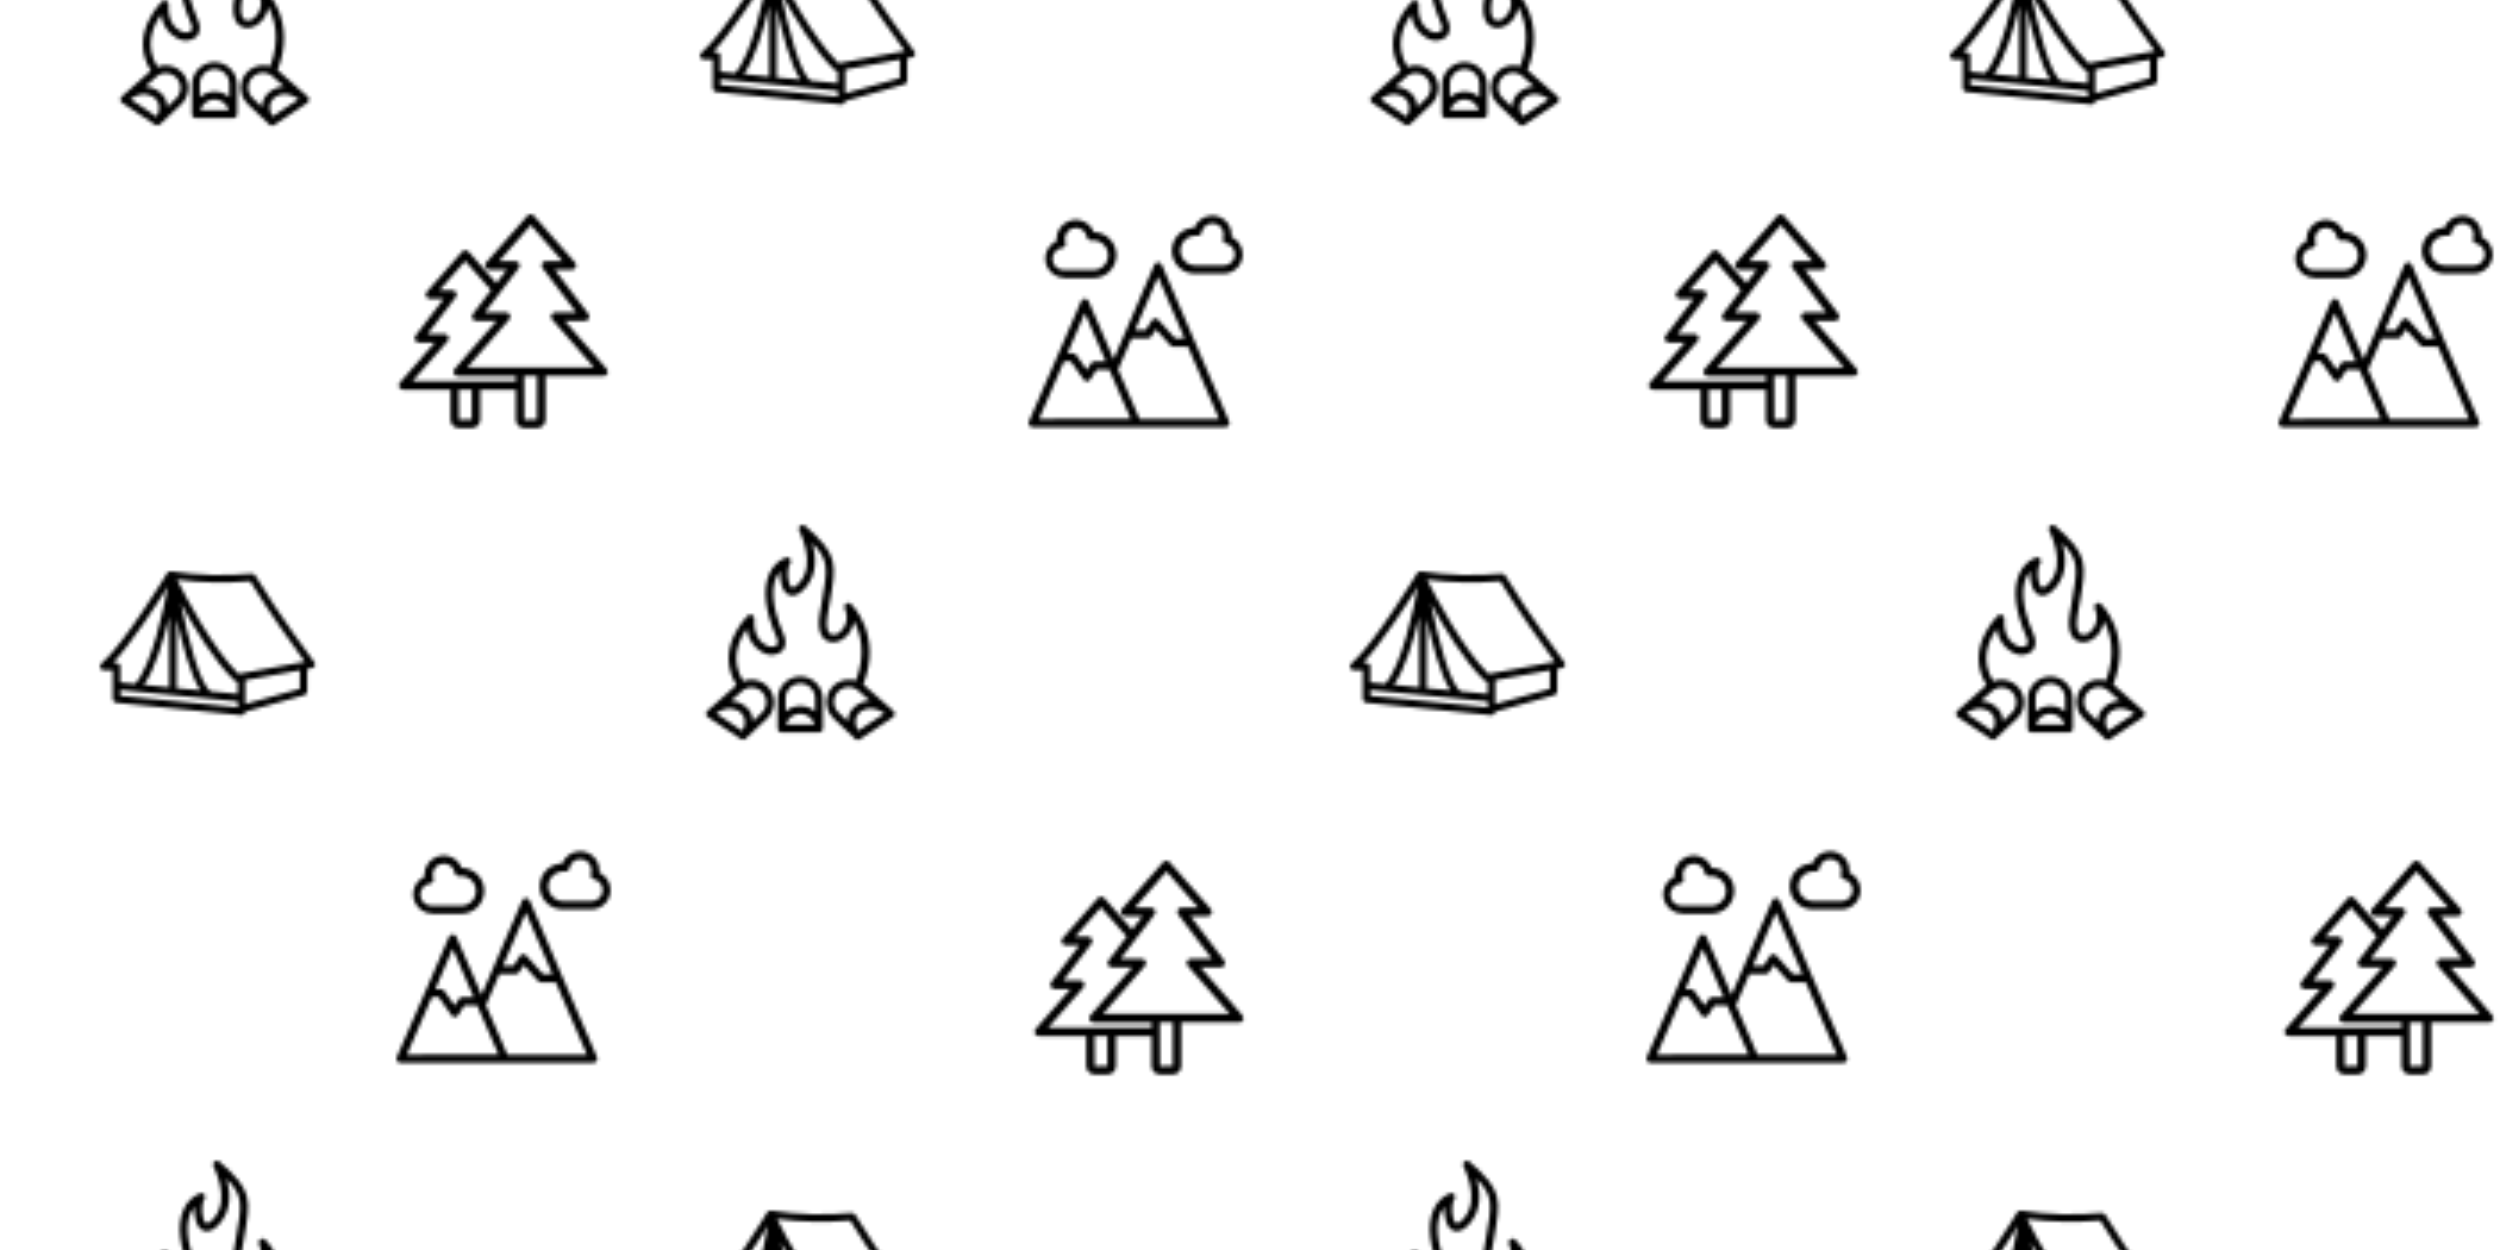 <svg xmlns="http://www.w3.org/2000/svg" xmlns:xlink="http://www.w3.org/1999/xlink" xmlns:fi="http://pattern.flaticon.com/" x="0" y="0" width="700" height="350" viewBox="0 0 700 350"><rect x="0px" y="0px" width="100%" height="100%" opacity="0" fill="#ffffff"/><defs><path d="M392.52,288.629l-78.32-89.6h37.84c4.418-0.011,7.991-3.601,7.981-8.019c-0.004-1.759-0.588-3.467-1.661-4.861    l-62.88-82.64h32c4.418-0.006,7.995-3.592,7.99-8.01c-0.002-1.94-0.71-3.813-1.99-5.27l-76.96-87.52    c-2.922-3.314-7.978-3.631-11.292-0.708c-0.251,0.221-0.487,0.458-0.708,0.708l-77.04,87.44c-2.96,3.28-2.701,8.339,0.578,11.299    c1.486,1.341,3.42,2.076,5.422,2.061h32.4l-19.36,25.28l-51.84-58.96c-2.922-3.314-7.978-3.631-11.292-0.708    c-0.251,0.221-0.487,0.458-0.708,0.708l-65.84,74.8c-2.916,3.319-2.589,8.374,0.73,11.29c1.457,1.28,3.33,1.987,5.27,1.99H88.2    l-52.64,68.88c-2.607,3.567-1.83,8.572,1.737,11.18c1.332,0.974,2.933,1.512,4.583,1.54h29.6l-65.04,74.8    c-2.872,3.357-2.479,8.407,0.879,11.28c1.428,1.222,3.242,1.902,5.121,1.92h88.48v56c0,8.571,6.949,15.52,15.52,15.52h24.4    c8.571,0.044,15.556-6.868,15.6-15.44c0-0.027,0-0.053,0-0.08v-56h66.4v56c0,8.571,6.949,15.52,15.52,15.52h24.4    c8.571,0,15.52-6.949,15.52-15.52v-81.6h108.24c4.418-0.006,7.995-3.592,7.99-8.01C394.507,291.959,393.8,290.086,392.52,288.629z     M140.44,383.029l-23.52,0.48l-0.48-56h24V383.029z M222.84,311.509H30.04l65.44-74.64c2.962-3.278,2.705-8.337-0.573-11.299    c-1.528-1.38-3.529-2.118-5.587-2.061h-31.2l52.64-68.88c2.695-3.501,2.042-8.524-1.459-11.219    c-1.394-1.073-3.102-1.657-4.861-1.661h-24l48-54.64l48,54.48l-33.76,44.64c-2.695,3.501-2.042,8.524,1.459,11.219    c1.394,1.073,3.102,1.657,4.861,1.661h37.92l-78.32,89.6c-2.916,3.319-2.589,8.374,0.73,11.29c1.457,1.28,3.33,1.987,5.27,1.99    h108.24V311.509z M262.28,382.869l-23.44,0.64l-0.48-81.6h24L262.28,382.869z M262.76,285.909H132.2l78.32-89.6    c2.916-3.319,2.589-8.374-0.73-11.29c-1.457-1.28-3.33-1.987-5.27-1.99h-39.28l63.2-82.72c2.651-3.534,1.935-8.549-1.599-11.2    c-1.363-1.022-3.017-1.583-4.721-1.6h-30.64l59.36-67.36l59.04,67.36H279c-4.418,0.011-7.991,3.601-7.981,8.019    c0.004,1.759,0.588,3.467,1.661,4.861l62.8,82.64h-38.96c-4.418,0.006-7.995,3.592-7.99,8.01c0.002,1.94,0.71,3.813,1.99,5.27    l78.32,89.6H262.76z" transform="matrix(0.15 0 0 0.15 111 60)" id="L1_1"/><g transform="matrix(0.143 0 0 0.143 288 60)" id="L1_2"><path d="M392.67,405.629l-67.76-157.6l-64-148.96c-1.732-4.065-6.431-5.956-10.495-4.225c-1.901,0.81-3.415,2.324-4.225,4.225    l-57.12,132.56l-22.4,52.08l-49.12-113.36c-1.732-4.065-6.431-5.956-10.495-4.225c-1.901,0.81-3.415,2.324-4.225,4.225    l-46.16,106.64l-56,128.56c-1.767,4.049,0.083,8.765,4.132,10.532c1.018,0.444,2.117,0.672,3.228,0.668h377.28    c4.418-0.004,7.997-3.588,7.993-8.007C393.303,407.673,393.087,406.614,392.67,405.629z M253.47,122.349l51.92,120.72h-18.24    l-32.96-36.4c-2.972-3.27-8.031-3.511-11.301-0.539c-0.513,0.466-0.963,0.997-1.339,1.579l-12.32,19.04h-20.64L253.47,122.349z     M110.19,193.389l41.04,94.88h-22.4c-2.72,0.005-5.251,1.391-6.72,3.68l-8,12.72l-20.64-29.12c-1.492-2.151-3.942-3.436-6.56-3.44    H76.27L110.19,193.389z M20.59,400.749l48.72-112.64h13.44l24.96,35.6c1.492,2.151,3.942,3.436,6.56,3.44    c2.663-0.058,5.122-1.438,6.56-3.68l12.32-19.04h24.96l41.68,96L20.59,400.749z M217.31,400.749l-41.92-96.8l26.32-61.2h32    c2.72-0.005,5.251-1.391,6.72-3.68l8.88-13.68l28.32,31.28c1.512,1.676,3.663,2.635,5.92,2.64h28.64l60.88,141.68L217.31,400.749z    "/><path d="M127.63,34.909c-7.547-19.441-29.426-29.082-48.866-21.534C64.289,18.994,54.73,32.902,54.67,48.429    c-0.079,1.386-0.079,2.774,0,4.16c-18.914,8.784-27.125,31.238-18.341,50.152c6.083,13.097,19.103,21.578,33.541,21.848l0.4,0.32    h56c24.853,0.376,45.304-19.467,45.68-44.32C172.325,55.736,152.483,35.285,127.63,34.909z M126.75,109.149h-56    c-11.974,1.237-22.683-7.466-23.92-19.44s7.466-22.683,19.44-23.92c4.331-0.873,7.135-5.091,6.262-9.423    c-0.067-0.331-0.154-0.658-0.262-0.977c-0.781-2.238-1.186-4.59-1.2-6.96c-0.068-12.018,9.618-21.815,21.636-21.884    c10.631-0.061,19.749,7.569,21.564,18.044c0.735,4.206,4.644,7.093,8.88,6.56c1.199-0.079,2.401-0.079,3.6,0    c16.016,0,29,12.984,29,29S142.766,109.149,126.75,109.149z"/><path d="M397.39,44.269c0.079-1.386,0.079-2.774,0-4.16c-0.081-20.854-17.052-37.694-37.906-37.614    c-15.414,0.06-29.222,9.486-34.92,23.785c-24.727,0.518-44.428,20.906-44.054,45.669c0.376,24.853,20.827,44.696,45.68,44.32h56    c20.851-0.39,37.438-17.608,37.048-38.459C418.968,63.372,410.487,50.352,397.39,44.269z M403.416,82.967    c-2.118,9.936-10.828,17.084-20.986,17.222h-56c-16.016,0-29-12.984-29-29s12.984-29,29-29c1.199-0.079,2.401-0.079,3.6,0    c4.048,0.42,7.766-2.265,8.64-6.24c2.005-11.849,13.236-19.829,25.086-17.824c11.849,2.005,19.829,13.236,17.824,25.086    c-0.204,1.203-0.508,2.387-0.91,3.539c-1.413,4.186,0.836,8.725,5.023,10.138c0.32,0.108,0.646,0.196,0.977,0.262    C398.424,59.654,405.921,71.213,403.416,82.967z"/></g><g transform="matrix(0.137 0 0 0.137 30 -25)" id="L1_3"><path d="M219.588,309.5c-25.493,0-46.16,20.667-46.16,46.16v60.24c0,4.418,3.582,8,8,8h76.24c4.418,0,8-3.582,8-8v-60.24    C265.668,330.198,245.051,309.544,219.588,309.5z M190.548,407.9c4.497-16.038,21.144-25.394,37.183-20.897    c10.135,2.842,18.055,10.762,20.897,20.897H190.548z M249.748,355.66v25.36c-17.275-15.011-42.965-15.011-60.24,0v-25.36    c-0.858-16.635,11.932-30.815,28.567-31.673c16.635-0.858,30.815,11.932,31.673,28.567    C249.802,353.589,249.802,354.626,249.748,355.66z"/><path d="M412.228,383.26c-0.226-0.451-0.494-0.879-0.8-1.28c-0.282-0.573-0.631-1.11-1.04-1.6l-4.48-3.92l-53.92-47.44    c-1.199-1.053-2.455-2.041-3.76-2.96c40-101.92-24-164-25.04-164.64c-3.232-3.012-8.295-2.834-11.307,0.399    c-2.213,2.375-2.772,5.852-1.413,8.801c7.966,15.548,4.706,34.49-8,46.48c-5.004,6.087-13.187,8.551-20.72,6.24    c-7.44-4-9.92-18.32-6.56-38.32c1.52-8.8,2.96-16.88,4.24-24.48c14.64-82.72,17.68-99.92-49.52-158.4    c-3.236-3.008-8.298-2.823-11.306,0.413c-2.294,2.468-2.796,6.11-1.254,9.107c0,0.64,35.52,66.08,0.96,105.76    c-9.68,11.12-14.4,10.8-15.28,10.64c-2.08-0.4-4.4-3.76-6.08-8.72c-4.8-14.32-2.64-35.2,1.36-40    c2.868-3.361,2.468-8.411-0.894-11.278c-1.96-1.672-4.605-2.298-7.106-1.682c-15.383,6.014-27.658,18.029-34,33.28    c-14.24,31.12-9.28,74.96,14.8,130.4c1.84,4.32,4.32,12.08,0,16c-6.367,3.963-14.433,3.963-20.8,0    c-6.48-3.04-27.52-16-24.72-54.24c0.305-4.408-3.021-8.228-7.429-8.533c-2.213-0.153-4.39,0.619-6.011,2.133    c-0.72,0.64-69.36,66.96-22.96,141.84l-1.12,0.88l-54.16,48l-4.48,3.92c-0.409,0.49-0.758,1.027-1.04,1.6    c-0.306,0.401-0.574,0.829-0.8,1.28c-0.184,1.147-0.37,2.294-0.56,3.44c0.136,0.751,0.378,1.478,0.72,2.16    c-0.026,0.373-0.026,0.747,0,1.12c0.614,1.058,1.462,1.961,2.48,2.64l67.6,45.12c2.175,1.454,4.923,1.753,7.36,0.8h0.48    c0.76-0.342,1.462-0.801,2.08-1.36l43.76-41.2c18.424-17.62,19.076-46.84,1.456-65.264c-8.731-9.13-20.823-14.282-33.456-14.256    c-5.75,0.015-11.447,1.1-16.8,3.2c-27.68-44.8-8-85.6,7.52-106.72c2.192,20.721,14.672,38.945,33.2,48.48    c12.315,7.044,27.692,5.805,38.72-3.12c3.84-3.76,11.84-14.56,3.36-34.08c-27.44-63.2-23.36-98.48-15.12-116.88    c2.064-4.566,4.756-8.821,8-12.64c-0.754,10.201,0.385,20.453,3.36,30.24c4.64,14,12.48,18.24,18.16,19.36    c9.36,1.84,19.68-3.44,30.48-16c24.4-28.32,21.2-64.56,13.92-90.72c34.16,34.64,30.96,53.04,19.04,120    c-1.36,7.6-2.8,16-4.24,24.56c-6.4,37.6,6.48,50.64,14.72,55.04c11.6,6.24,27.04,2.8,39.28-8.64    c8.597-8.374,14.216-19.332,16-31.2c13.2,24,25.36,65.52,3.84,121.12c-24.207-7.709-50.08,5.666-57.789,29.873    c-5.402,16.965-0.53,35.524,12.509,47.647l43.92,41.52c0.72,0.682,1.561,1.225,2.48,1.6c2.437,0.953,5.185,0.654,7.36-0.8    l67.6-45.12c1.018-0.679,1.866-1.582,2.48-2.64c0.028-0.373,0.028-0.747,0-1.12c0.342-0.682,0.584-1.409,0.72-2.16    c0.048-0.506,0.048-1.014,0-1.52C412.326,384.704,412.326,383.977,412.228,383.26z M100.948,420.86L100.948,420.86l-25.36-17.2    l-27.68-18.48c7.939-6.217,17.609-9.822,27.68-10.32c8.348,0.175,16.366,3.291,22.64,8.8c5.088,4.398,8.009,10.794,8,17.52    C106.625,408.137,104.774,415.036,100.948,420.86z M119.748,332.06v0.08c16.657,0,30.16,13.503,30.16,30.16    c0,8.254-3.383,16.148-9.36,21.84l-17.6,16.8c-0.236-11.355-5.406-22.044-14.16-29.28c-8.668-7.415-19.565-11.723-30.96-12.24    l21.2-18.64C104.544,335.298,111.973,332.172,119.748,332.06z M330.388,371.66c-8.724,7.251-13.864,17.938-14.08,29.28l-17.6-16.8    c-12.522-10.984-13.769-30.039-2.785-42.562c10.984-12.522,30.039-13.769,42.562-2.785c0.69,0.605,1.352,1.241,1.984,1.907    l20.96,18.4C349.966,359.69,339.035,364.113,330.388,371.66z M363.588,403.66l-25.28,16.88c-4.051-5.746-6.129-12.652-5.92-19.68    c-0.009-6.726,2.912-13.122,8-17.52c6.466-5.517,14.7-8.527,23.2-8.48c10.191,0.535,19.957,4.257,27.92,10.64L363.588,403.66z"/></g><path d="M459.608,273.673c-0.223-1.201-0.718-2.335-1.447-3.315c-1.04-1.12-77.6-103.92-126.24-185.36v0    c-1.647-2.777-4.803-4.292-8-3.84c-57.384,5.134-115.175,3.442-172.16-5.04h-0.96c-2.95-0.162-5.748,1.314-7.28,3.84    c-0.88,1.52-90.72,150.48-140.72,193.44c-3.358,2.871-3.753,7.921-0.881,11.279c1.502,1.757,3.69,2.778,6.001,2.801h19.36v61.52    c-0.021,4.124,3.097,7.588,7.2,8l267.44,26.64h0.8c4.18,0.013,7.666-3.193,8-7.36l126.48-35.44c3.562-0.996,5.977-4.304,5.84-8    v-48l10.16-1.84C457.545,282.192,460.414,278.017,459.608,273.673z M163.921,178.438c11.92,54.24,29.6,120,50.48,152l-50.64-4.64    L163.921,178.438z M173.201,145.478l0.16,0.08c27.36,50.64,70.4,122.32,114.24,164.24c1.747,1.675,4.159,2.47,6.56,2.16v26.24    l-56.96-5.6C214.721,320.038,189.361,225.958,173.201,145.478z M35.681,271.718l0.08,0.24h-8c40-42.56,93.36-124.88,117.2-163.2    c-8,43.92-34.16,169.44-70.16,208l-31.36-3.04v-34C43.443,275.392,40.006,271.848,35.681,271.718z M147.761,173.798v150.4    l-53.84-5.52C117.441,285.798,135.761,223.798,147.761,173.798z M294.641,366.758l-250.88-24.64v-12.32l33.68,3.28l40,3.92    l68,6.64l48.96,4.8l60.24,5.92V366.758z M426.961,327.318l-116.48,32.32v-50.56l116.64-21.36L426.961,327.318z M295.921,295.318    c-56-55.52-112-163.36-131.12-201.28c51.821,6.566,104.189,7.665,156.24,3.28c40,66.08,96,144,116.64,172L295.921,295.318z" transform="matrix(0.131 0 0 0.131 196 -21)" id="L1_4"/><g transform="matrix(0.137 0 0 0.137 194 147)" id="L1_8"><path d="M219.588,309.5c-25.493,0-46.16,20.667-46.16,46.16v60.24c0,4.418,3.582,8,8,8h76.24c4.418,0,8-3.582,8-8v-60.24    C265.668,330.198,245.051,309.544,219.588,309.5z M190.548,407.9c4.497-16.038,21.144-25.394,37.183-20.897    c10.135,2.842,18.055,10.762,20.897,20.897H190.548z M249.748,355.66v25.36c-17.275-15.011-42.965-15.011-60.24,0v-25.36    c-0.858-16.635,11.932-30.815,28.567-31.673c16.635-0.858,30.815,11.932,31.673,28.567    C249.802,353.589,249.802,354.626,249.748,355.66z"/><path d="M412.228,383.26c-0.226-0.451-0.494-0.879-0.8-1.28c-0.282-0.573-0.631-1.11-1.04-1.6l-4.48-3.92l-53.92-47.44    c-1.199-1.053-2.455-2.041-3.76-2.96c40-101.92-24-164-25.04-164.64c-3.232-3.012-8.295-2.834-11.307,0.399    c-2.213,2.375-2.772,5.852-1.413,8.801c7.966,15.548,4.706,34.49-8,46.48c-5.004,6.087-13.187,8.551-20.72,6.24    c-7.44-4-9.92-18.32-6.56-38.32c1.52-8.8,2.96-16.88,4.24-24.48c14.64-82.72,17.68-99.92-49.52-158.4    c-3.236-3.008-8.298-2.823-11.306,0.413c-2.294,2.468-2.796,6.11-1.254,9.107c0,0.64,35.52,66.08,0.96,105.76    c-9.68,11.12-14.4,10.8-15.28,10.64c-2.08-0.4-4.4-3.76-6.08-8.72c-4.8-14.32-2.64-35.2,1.36-40    c2.868-3.361,2.468-8.411-0.894-11.278c-1.96-1.672-4.605-2.298-7.106-1.682c-15.383,6.014-27.658,18.029-34,33.28    c-14.24,31.12-9.28,74.96,14.8,130.4c1.84,4.32,4.32,12.08,0,16c-6.367,3.963-14.433,3.963-20.8,0    c-6.48-3.04-27.52-16-24.72-54.24c0.305-4.408-3.021-8.228-7.429-8.533c-2.213-0.153-4.39,0.619-6.011,2.133    c-0.72,0.64-69.36,66.96-22.96,141.84l-1.12,0.88l-54.16,48l-4.48,3.92c-0.409,0.49-0.758,1.027-1.04,1.6    c-0.306,0.401-0.574,0.829-0.8,1.28c-0.184,1.147-0.37,2.294-0.56,3.44c0.136,0.751,0.378,1.478,0.72,2.16    c-0.026,0.373-0.026,0.747,0,1.12c0.614,1.058,1.462,1.961,2.48,2.64l67.6,45.12c2.175,1.454,4.923,1.753,7.36,0.8h0.48    c0.76-0.342,1.462-0.801,2.08-1.36l43.76-41.2c18.424-17.62,19.076-46.84,1.456-65.264c-8.731-9.13-20.823-14.282-33.456-14.256    c-5.75,0.015-11.447,1.1-16.8,3.2c-27.68-44.8-8-85.6,7.52-106.72c2.192,20.721,14.672,38.945,33.2,48.48    c12.315,7.044,27.692,5.805,38.72-3.12c3.84-3.76,11.84-14.56,3.36-34.08c-27.44-63.2-23.36-98.48-15.12-116.88    c2.064-4.566,4.756-8.821,8-12.64c-0.754,10.201,0.385,20.453,3.36,30.24c4.64,14,12.48,18.24,18.16,19.36    c9.36,1.84,19.68-3.44,30.48-16c24.4-28.32,21.2-64.56,13.92-90.72c34.16,34.64,30.96,53.04,19.04,120    c-1.36,7.6-2.8,16-4.24,24.56c-6.4,37.6,6.48,50.64,14.72,55.04c11.6,6.24,27.04,2.8,39.28-8.64    c8.597-8.374,14.216-19.332,16-31.2c13.2,24,25.36,65.52,3.84,121.12c-24.207-7.709-50.08,5.666-57.789,29.873    c-5.402,16.965-0.53,35.524,12.509,47.647l43.92,41.52c0.72,0.682,1.561,1.225,2.48,1.6c2.437,0.953,5.185,0.654,7.36-0.8    l67.6-45.12c1.018-0.679,1.866-1.582,2.48-2.64c0.028-0.373,0.028-0.747,0-1.12c0.342-0.682,0.584-1.409,0.72-2.16    c0.048-0.506,0.048-1.014,0-1.52C412.326,384.704,412.326,383.977,412.228,383.26z M100.948,420.86L100.948,420.86l-25.36-17.2    l-27.68-18.48c7.939-6.217,17.609-9.822,27.68-10.32c8.348,0.175,16.366,3.291,22.64,8.8c5.088,4.398,8.009,10.794,8,17.52    C106.625,408.137,104.774,415.036,100.948,420.86z M119.748,332.06v0.08c16.657,0,30.16,13.503,30.16,30.16    c0,8.254-3.383,16.148-9.36,21.84l-17.6,16.8c-0.236-11.355-5.406-22.044-14.16-29.28c-8.668-7.415-19.565-11.723-30.96-12.24    l21.2-18.64C104.544,335.298,111.973,332.172,119.748,332.06z M330.388,371.66c-8.724,7.251-13.864,17.938-14.08,29.28l-17.6-16.8    c-12.522-10.984-13.769-30.039-2.785-42.562c10.984-12.522,30.039-13.769,42.562-2.785c0.69,0.605,1.352,1.241,1.984,1.907    l20.96,18.4C349.966,359.69,339.035,364.113,330.388,371.66z M363.588,403.66l-25.28,16.88c-4.051-5.746-6.129-12.652-5.92-19.68    c-0.009-6.726,2.912-13.122,8-17.52c6.466-5.517,14.7-8.527,23.2-8.48c10.191,0.535,19.957,4.257,27.92,10.64L363.588,403.66z"/></g><path d="M459.608,273.673c-0.223-1.201-0.718-2.335-1.447-3.315c-1.04-1.12-77.6-103.92-126.24-185.36v0    c-1.647-2.777-4.803-4.292-8-3.84c-57.384,5.134-115.175,3.442-172.16-5.04h-0.96c-2.95-0.162-5.748,1.314-7.28,3.84    c-0.88,1.52-90.72,150.48-140.72,193.44c-3.358,2.871-3.753,7.921-0.881,11.279c1.502,1.757,3.69,2.778,6.001,2.801h19.36v61.52    c-0.021,4.124,3.097,7.588,7.2,8l267.44,26.64h0.8c4.18,0.013,7.666-3.193,8-7.36l126.48-35.44c3.562-0.996,5.977-4.304,5.84-8    v-48l10.16-1.84C457.545,282.192,460.414,278.017,459.608,273.673z M163.921,178.438c11.92,54.24,29.6,120,50.48,152l-50.64-4.64    L163.921,178.438z M173.201,145.478l0.16,0.08c27.36,50.64,70.4,122.32,114.24,164.24c1.747,1.675,4.159,2.47,6.56,2.16v26.24    l-56.96-5.6C214.721,320.038,189.361,225.958,173.201,145.478z M35.681,271.718l0.08,0.24h-8c40-42.56,93.36-124.88,117.2-163.2    c-8,43.92-34.16,169.44-70.16,208l-31.36-3.04v-34C43.443,275.392,40.006,271.848,35.681,271.718z M147.761,173.798v150.4    l-53.84-5.52C117.441,285.798,135.761,223.798,147.761,173.798z M294.641,366.758l-250.88-24.64v-12.32l33.68,3.28l40,3.92    l68,6.64l48.96,4.8l60.24,5.92V366.758z M426.961,327.318l-116.48,32.32v-50.56l116.64-21.36L426.961,327.318z M295.921,295.318    c-56-55.52-112-163.36-131.12-201.28c51.821,6.566,104.189,7.665,156.24,3.28c40,66.08,96,144,116.64,172L295.921,295.318z" transform="matrix(0.131 0 0 0.131 28 150)" id="L1_9"/><path d="M392.52,288.629l-78.32-89.6h37.84c4.418-0.011,7.991-3.601,7.981-8.019c-0.004-1.759-0.588-3.467-1.661-4.861    l-62.88-82.64h32c4.418-0.006,7.995-3.592,7.99-8.01c-0.002-1.94-0.71-3.813-1.99-5.27l-76.96-87.52    c-2.922-3.314-7.978-3.631-11.292-0.708c-0.251,0.221-0.487,0.458-0.708,0.708l-77.04,87.44c-2.96,3.28-2.701,8.339,0.578,11.299    c1.486,1.341,3.42,2.076,5.422,2.061h32.4l-19.36,25.28l-51.84-58.96c-2.922-3.314-7.978-3.631-11.292-0.708    c-0.251,0.221-0.487,0.458-0.708,0.708l-65.84,74.8c-2.916,3.319-2.589,8.374,0.73,11.29c1.457,1.28,3.33,1.987,5.27,1.99H88.2    l-52.64,68.88c-2.607,3.567-1.83,8.572,1.737,11.18c1.332,0.974,2.933,1.512,4.583,1.54h29.6l-65.04,74.8    c-2.872,3.357-2.479,8.407,0.879,11.28c1.428,1.222,3.242,1.902,5.121,1.92h88.48v56c0,8.571,6.949,15.52,15.52,15.52h24.4    c8.571,0.044,15.556-6.868,15.6-15.44c0-0.027,0-0.053,0-0.08v-56h66.4v56c0,8.571,6.949,15.52,15.52,15.52h24.4    c8.571,0,15.52-6.949,15.52-15.52v-81.6h108.24c4.418-0.006,7.995-3.592,7.99-8.01C394.507,291.959,393.8,290.086,392.52,288.629z     M140.44,383.029l-23.52,0.48l-0.48-56h24V383.029z M222.84,311.509H30.04l65.44-74.64c2.962-3.278,2.705-8.337-0.573-11.299    c-1.528-1.38-3.529-2.118-5.587-2.061h-31.2l52.64-68.88c2.695-3.501,2.042-8.524-1.459-11.219    c-1.394-1.073-3.102-1.657-4.861-1.661h-24l48-54.64l48,54.48l-33.76,44.64c-2.695,3.501-2.042,8.524,1.459,11.219    c1.394,1.073,3.102,1.657,4.861,1.661h37.92l-78.32,89.6c-2.916,3.319-2.589,8.374,0.73,11.29c1.457,1.28,3.33,1.987,5.27,1.99    h108.24V311.509z M262.28,382.869l-23.44,0.64l-0.48-81.6h24L262.28,382.869z M262.76,285.909H132.2l78.32-89.6    c2.916-3.319,2.589-8.374-0.73-11.29c-1.457-1.28-3.33-1.987-5.27-1.99h-39.28l63.2-82.72c2.651-3.534,1.935-8.549-1.599-11.2    c-1.363-1.022-3.017-1.583-4.721-1.6h-30.64l59.36-67.36l59.04,67.36H279c-4.418,0.011-7.991,3.601-7.981,8.019    c0.004,1.759,0.588,3.467,1.661,4.861l62.8,82.64h-38.96c-4.418,0.006-7.995,3.592-7.99,8.01c0.002,1.94,0.71,3.813,1.99,5.27    l78.32,89.6H262.76z" transform="matrix(0.15 0 0 0.15 289 241)" id="L1_10"/><g transform="matrix(0.143 0 0 0.143 111 238)" id="L1_11"><path d="M392.67,405.629l-67.76-157.6l-64-148.96c-1.732-4.065-6.431-5.956-10.495-4.225c-1.901,0.81-3.415,2.324-4.225,4.225    l-57.12,132.56l-22.4,52.08l-49.12-113.36c-1.732-4.065-6.431-5.956-10.495-4.225c-1.901,0.81-3.415,2.324-4.225,4.225    l-46.16,106.64l-56,128.56c-1.767,4.049,0.083,8.765,4.132,10.532c1.018,0.444,2.117,0.672,3.228,0.668h377.28    c4.418-0.004,7.997-3.588,7.993-8.007C393.303,407.673,393.087,406.614,392.67,405.629z M253.47,122.349l51.92,120.72h-18.24    l-32.96-36.4c-2.972-3.27-8.031-3.511-11.301-0.539c-0.513,0.466-0.963,0.997-1.339,1.579l-12.32,19.04h-20.64L253.47,122.349z     M110.19,193.389l41.04,94.88h-22.4c-2.72,0.005-5.251,1.391-6.72,3.68l-8,12.72l-20.64-29.12c-1.492-2.151-3.942-3.436-6.56-3.44    H76.27L110.19,193.389z M20.59,400.749l48.72-112.64h13.44l24.96,35.6c1.492,2.151,3.942,3.436,6.56,3.44    c2.663-0.058,5.122-1.438,6.56-3.68l12.32-19.04h24.96l41.68,96L20.59,400.749z M217.31,400.749l-41.92-96.8l26.32-61.2h32    c2.72-0.005,5.251-1.391,6.72-3.68l8.88-13.68l28.32,31.28c1.512,1.676,3.663,2.635,5.92,2.64h28.64l60.88,141.68L217.31,400.749z    "/><path d="M127.63,34.909c-7.547-19.441-29.426-29.082-48.866-21.534C64.289,18.994,54.73,32.902,54.67,48.429    c-0.079,1.386-0.079,2.774,0,4.16c-18.914,8.784-27.125,31.238-18.341,50.152c6.083,13.097,19.103,21.578,33.541,21.848l0.4,0.32    h56c24.853,0.376,45.304-19.467,45.68-44.32C172.325,55.736,152.483,35.285,127.63,34.909z M126.75,109.149h-56    c-11.974,1.237-22.683-7.466-23.92-19.44s7.466-22.683,19.44-23.92c4.331-0.873,7.135-5.091,6.262-9.423    c-0.067-0.331-0.154-0.658-0.262-0.977c-0.781-2.238-1.186-4.59-1.2-6.96c-0.068-12.018,9.618-21.815,21.636-21.884    c10.631-0.061,19.749,7.569,21.564,18.044c0.735,4.206,4.644,7.093,8.88,6.56c1.199-0.079,2.401-0.079,3.6,0    c16.016,0,29,12.984,29,29S142.766,109.149,126.75,109.149z"/><path d="M397.39,44.269c0.079-1.386,0.079-2.774,0-4.16c-0.081-20.854-17.052-37.694-37.906-37.614    c-15.414,0.06-29.222,9.486-34.92,23.785c-24.727,0.518-44.428,20.906-44.054,45.669c0.376,24.853,20.827,44.696,45.68,44.32h56    c20.851-0.39,37.438-17.608,37.048-38.459C418.968,63.372,410.487,50.352,397.39,44.269z M403.416,82.967    c-2.118,9.936-10.828,17.084-20.986,17.222h-56c-16.016,0-29-12.984-29-29s12.984-29,29-29c1.199-0.079,2.401-0.079,3.6,0    c4.048,0.42,7.766-2.265,8.64-6.24c2.005-11.849,13.236-19.829,25.086-17.824c11.849,2.005,19.829,13.236,17.824,25.086    c-0.204,1.203-0.508,2.387-0.91,3.539c-1.413,4.186,0.836,8.725,5.023,10.138c0.32,0.108,0.646,0.196,0.977,0.262    C398.424,59.654,405.921,71.213,403.416,82.967z"/></g></defs><g fi:class="KUsePattern"><pattern id="pattern_L1_1" width="350" height="350" patternUnits="userSpaceOnUse"><use xlink:href="#L1_1" x="-350" y="-350"/><use xlink:href="#L1_1" x="0" y="-350"/><use xlink:href="#L1_1" x="350" y="-350"/><use xlink:href="#L1_1" x="-350" y="0"/><use xlink:href="#L1_1" x="0" y="0"/><use xlink:href="#L1_1" x="350" y="0"/><use xlink:href="#L1_1" x="-350" y="350"/><use xlink:href="#L1_1" x="0" y="350"/><use xlink:href="#L1_1" x="350" y="350"/></pattern><rect x="0" y="0" width="100%" height="100%" fill="url(#pattern_L1_1)"/></g><g fi:class="KUsePattern"><pattern id="pattern_L1_2" width="350" height="350" patternUnits="userSpaceOnUse"><use xlink:href="#L1_2" x="-350" y="-350"/><use xlink:href="#L1_2" x="0" y="-350"/><use xlink:href="#L1_2" x="350" y="-350"/><use xlink:href="#L1_2" x="-350" y="0"/><use xlink:href="#L1_2" x="0" y="0"/><use xlink:href="#L1_2" x="350" y="0"/><use xlink:href="#L1_2" x="-350" y="350"/><use xlink:href="#L1_2" x="0" y="350"/><use xlink:href="#L1_2" x="350" y="350"/></pattern><rect x="0" y="0" width="100%" height="100%" fill="url(#pattern_L1_2)"/></g><g fi:class="KUsePattern"><pattern id="pattern_L1_3" width="350" height="350" patternUnits="userSpaceOnUse"><use xlink:href="#L1_3" x="-350" y="-350"/><use xlink:href="#L1_3" x="0" y="-350"/><use xlink:href="#L1_3" x="350" y="-350"/><use xlink:href="#L1_3" x="-350" y="0"/><use xlink:href="#L1_3" x="0" y="0"/><use xlink:href="#L1_3" x="350" y="0"/><use xlink:href="#L1_3" x="-350" y="350"/><use xlink:href="#L1_3" x="0" y="350"/><use xlink:href="#L1_3" x="350" y="350"/></pattern><rect x="0" y="0" width="100%" height="100%" fill="url(#pattern_L1_3)"/></g><g fi:class="KUsePattern"><pattern id="pattern_L1_4" width="350" height="350" patternUnits="userSpaceOnUse"><use xlink:href="#L1_4" x="-350" y="-350"/><use xlink:href="#L1_4" x="0" y="-350"/><use xlink:href="#L1_4" x="350" y="-350"/><use xlink:href="#L1_4" x="-350" y="0"/><use xlink:href="#L1_4" x="0" y="0"/><use xlink:href="#L1_4" x="350" y="0"/><use xlink:href="#L1_4" x="-350" y="350"/><use xlink:href="#L1_4" x="0" y="350"/><use xlink:href="#L1_4" x="350" y="350"/></pattern><rect x="0" y="0" width="100%" height="100%" fill="url(#pattern_L1_4)"/></g><g fi:class="KUsePattern"><pattern id="pattern_L1_8" width="350" height="350" patternUnits="userSpaceOnUse"><use xlink:href="#L1_8" x="-350" y="-350"/><use xlink:href="#L1_8" x="0" y="-350"/><use xlink:href="#L1_8" x="350" y="-350"/><use xlink:href="#L1_8" x="-350" y="0"/><use xlink:href="#L1_8" x="0" y="0"/><use xlink:href="#L1_8" x="350" y="0"/><use xlink:href="#L1_8" x="-350" y="350"/><use xlink:href="#L1_8" x="0" y="350"/><use xlink:href="#L1_8" x="350" y="350"/></pattern><rect x="0" y="0" width="100%" height="100%" fill="url(#pattern_L1_8)"/></g><g fi:class="KUsePattern"><pattern id="pattern_L1_9" width="350" height="350" patternUnits="userSpaceOnUse"><use xlink:href="#L1_9" x="-350" y="-350"/><use xlink:href="#L1_9" x="0" y="-350"/><use xlink:href="#L1_9" x="350" y="-350"/><use xlink:href="#L1_9" x="-350" y="0"/><use xlink:href="#L1_9" x="0" y="0"/><use xlink:href="#L1_9" x="350" y="0"/><use xlink:href="#L1_9" x="-350" y="350"/><use xlink:href="#L1_9" x="0" y="350"/><use xlink:href="#L1_9" x="350" y="350"/></pattern><rect x="0" y="0" width="100%" height="100%" fill="url(#pattern_L1_9)"/></g><g fi:class="KUsePattern"><pattern id="pattern_L1_10" width="350" height="350" patternUnits="userSpaceOnUse"><use xlink:href="#L1_10" x="-350" y="-350"/><use xlink:href="#L1_10" x="0" y="-350"/><use xlink:href="#L1_10" x="350" y="-350"/><use xlink:href="#L1_10" x="-350" y="0"/><use xlink:href="#L1_10" x="0" y="0"/><use xlink:href="#L1_10" x="350" y="0"/><use xlink:href="#L1_10" x="-350" y="350"/><use xlink:href="#L1_10" x="0" y="350"/><use xlink:href="#L1_10" x="350" y="350"/></pattern><rect x="0" y="0" width="100%" height="100%" fill="url(#pattern_L1_10)"/></g><g fi:class="KUsePattern"><pattern id="pattern_L1_11" width="350" height="350" patternUnits="userSpaceOnUse"><use xlink:href="#L1_11" x="-350" y="-350"/><use xlink:href="#L1_11" x="0" y="-350"/><use xlink:href="#L1_11" x="350" y="-350"/><use xlink:href="#L1_11" x="-350" y="0"/><use xlink:href="#L1_11" x="0" y="0"/><use xlink:href="#L1_11" x="350" y="0"/><use xlink:href="#L1_11" x="-350" y="350"/><use xlink:href="#L1_11" x="0" y="350"/><use xlink:href="#L1_11" x="350" y="350"/></pattern><rect x="0" y="0" width="100%" height="100%" fill="url(#pattern_L1_11)"/></g></svg>
